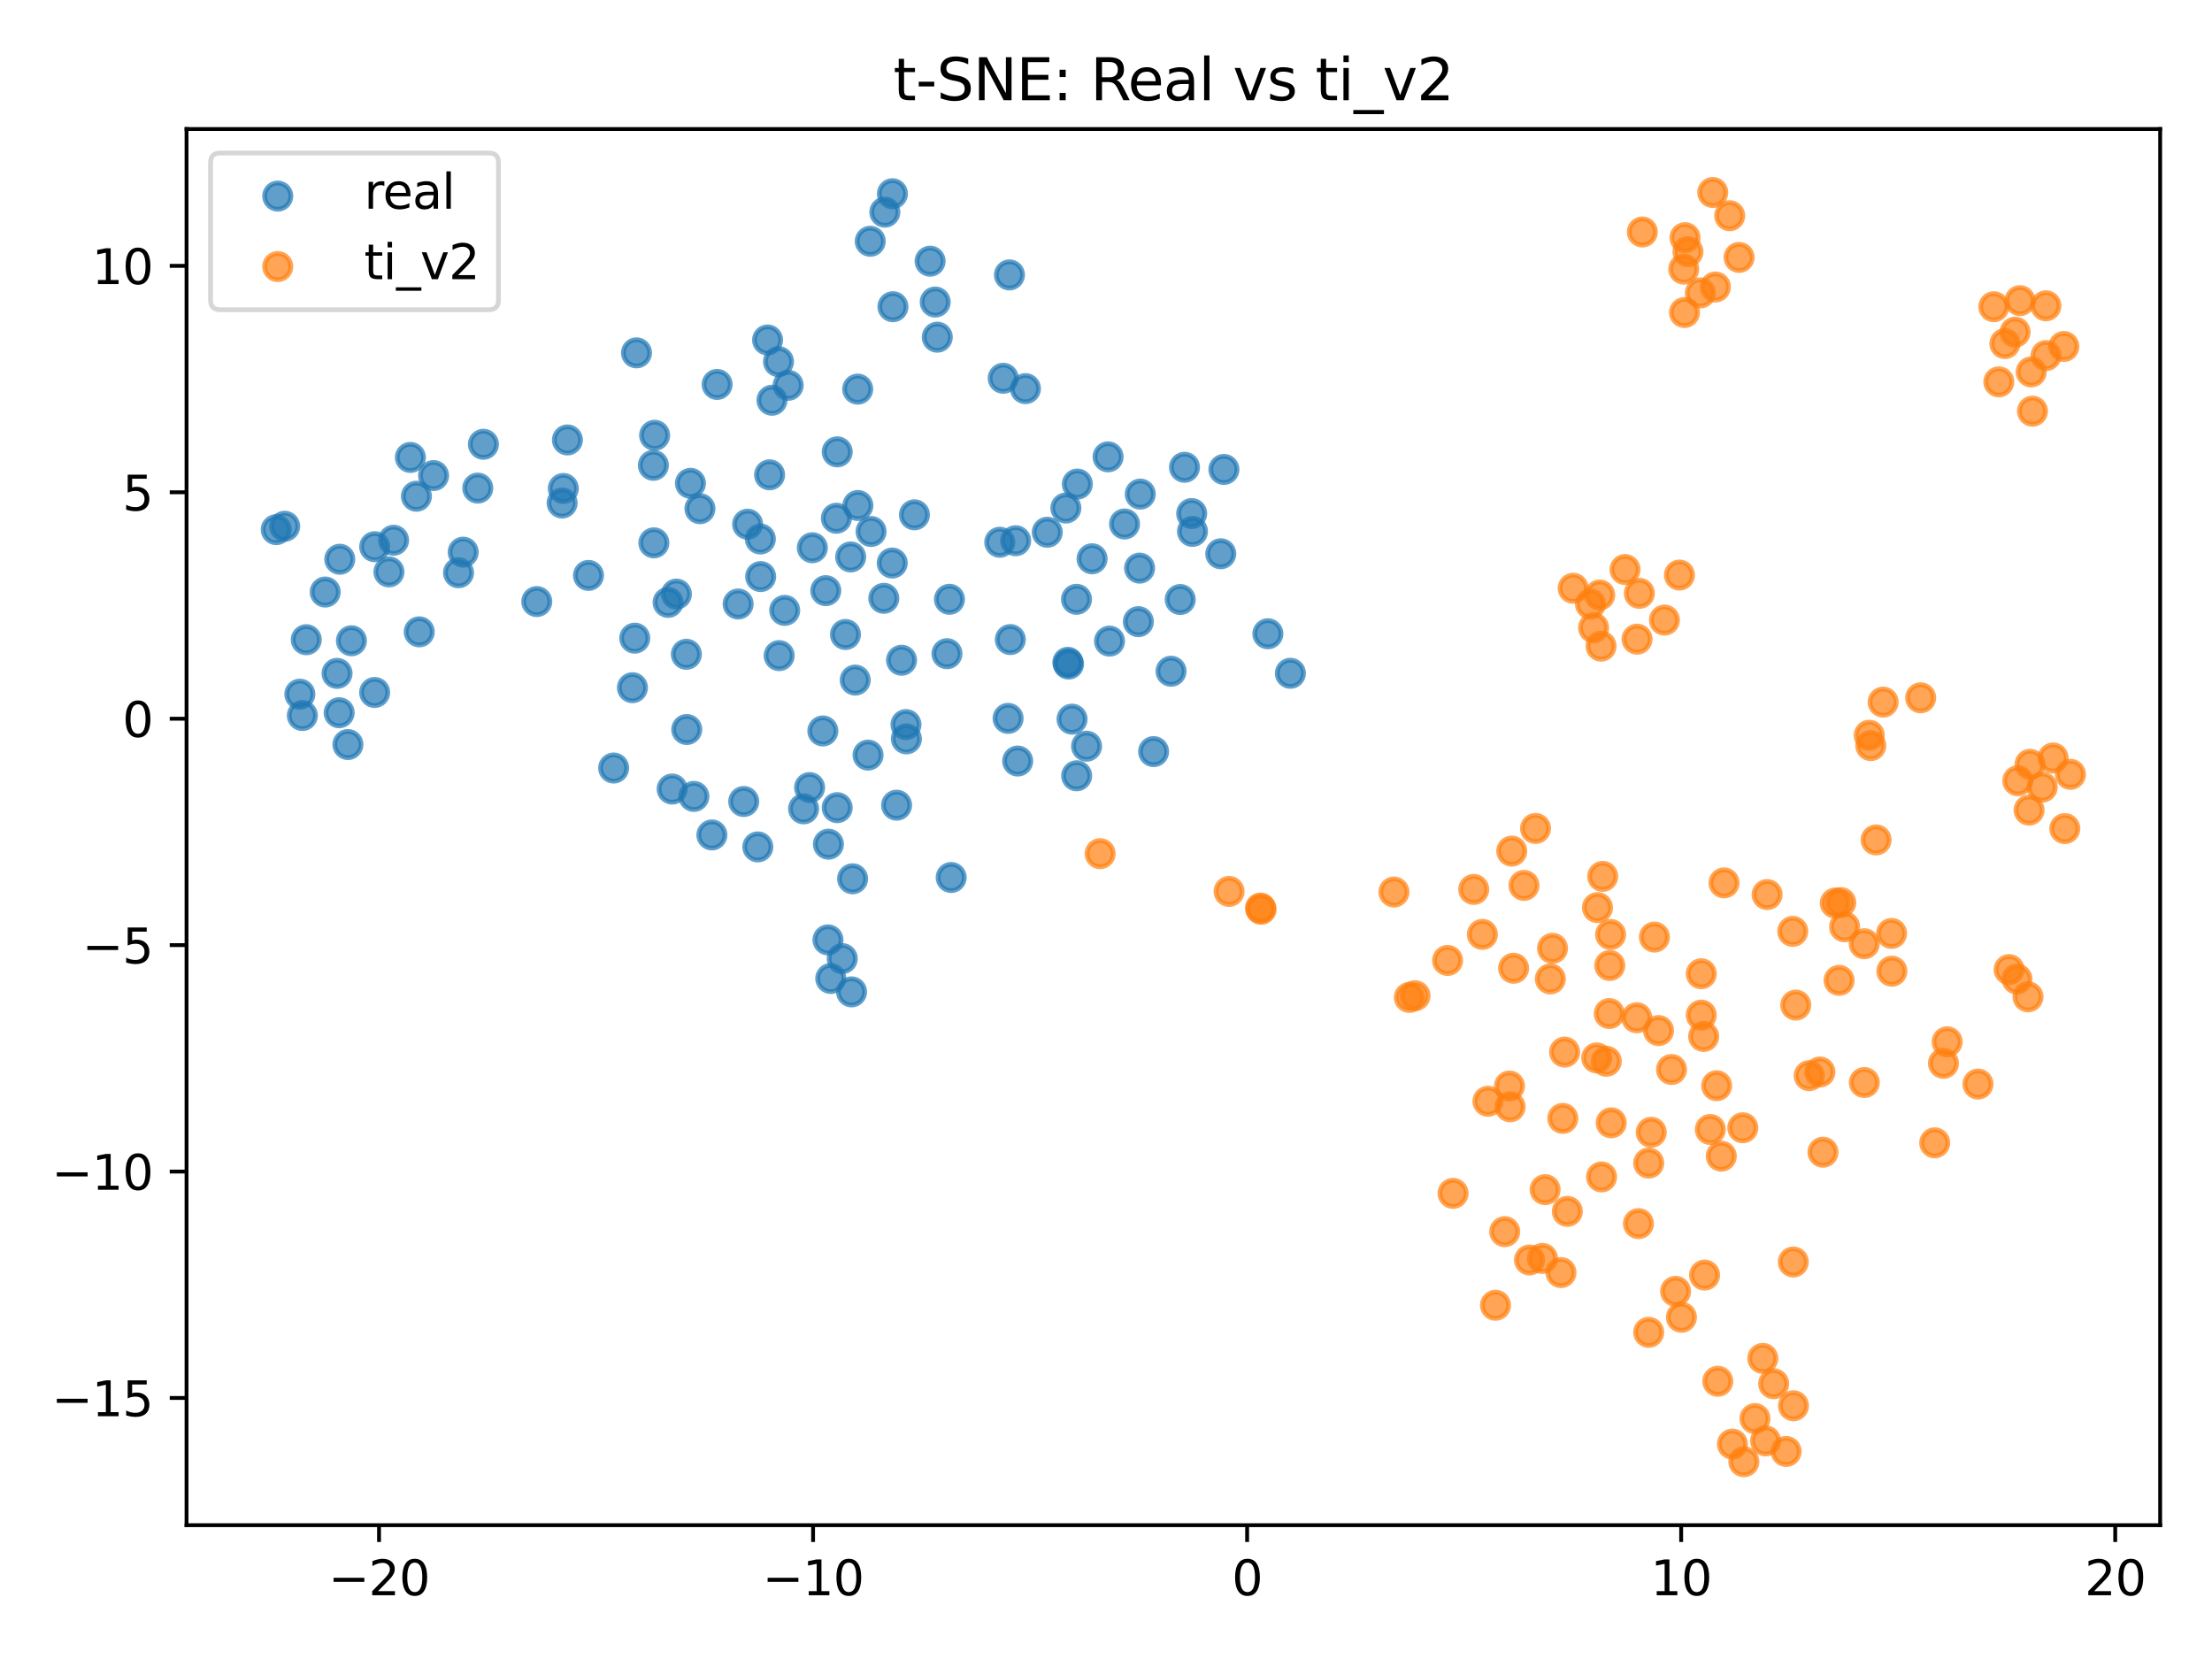<?xml version="1.0" encoding="utf-8" standalone="no"?>
<!DOCTYPE svg PUBLIC "-//W3C//DTD SVG 1.1//EN"
  "http://www.w3.org/Graphics/SVG/1.1/DTD/svg11.dtd">
<svg xmlns:xlink="http://www.w3.org/1999/xlink" width="460.8pt" height="345.6pt" viewBox="0 0 460.8 345.6" xmlns="http://www.w3.org/2000/svg" version="1.1">
 <defs>
  <style type="text/css">*{stroke-linejoin: round; stroke-linecap: butt}</style>
 </defs>
 <g id="figure_1">
  <g id="patch_1">
   <path d="M 0 345.6 
L 460.8 345.6 
L 460.8 0 
L 0 0 
z
" style="fill: #ffffff"/>
  </g>
  <g id="axes_1">
   <g id="patch_2">
    <path d="M 38.86 317.72 
L 450 317.72 
L 450 26.88 
L 38.86 26.88 
z
" style="fill: #ffffff"/>
   </g>
   <g id="PathCollection_1">
    <defs>
     <path id="m0aa082f9c7" d="M 0 2.739 
C 0.726 2.739 1.423 2.45 1.936 1.936 
C 2.45 1.423 2.739 0.726 2.739 0 
C 2.739 -0.726 2.45 -1.423 1.936 -1.936 
C 1.423 -2.45 0.726 -2.739 0 -2.739 
C -0.726 -2.739 -1.423 -2.45 -1.936 -1.936 
C -2.45 -1.423 -2.739 -0.726 -2.739 0 
C -2.739 0.726 -2.45 1.423 -1.936 1.936 
C -1.423 2.45 -0.726 2.739 0 2.739 
z
" style="stroke: #1f77b4; stroke-opacity: 0.7"/>
    </defs>
    <g clip-path="url(#p25790b6c03)">
     <use xlink:href="#m0aa082f9c7" x="172.022" y="123.045" style="fill: #1f77b4; fill-opacity: 0.7; stroke: #1f77b4; stroke-opacity: 0.7"/>
     <use xlink:href="#m0aa082f9c7" x="57.548" y="110.332" style="fill: #1f77b4; fill-opacity: 0.7; stroke: #1f77b4; stroke-opacity: 0.7"/>
     <use xlink:href="#m0aa082f9c7" x="160.321" y="98.912" style="fill: #1f77b4; fill-opacity: 0.7; stroke: #1f77b4; stroke-opacity: 0.7"/>
     <use xlink:href="#m0aa082f9c7" x="163.465" y="127.154" style="fill: #1f77b4; fill-opacity: 0.7; stroke: #1f77b4; stroke-opacity: 0.7"/>
     <use xlink:href="#m0aa082f9c7" x="190.493" y="107.244" style="fill: #1f77b4; fill-opacity: 0.7; stroke: #1f77b4; stroke-opacity: 0.7"/>
     <use xlink:href="#m0aa082f9c7" x="177.21" y="116.023" style="fill: #1f77b4; fill-opacity: 0.7; stroke: #1f77b4; stroke-opacity: 0.7"/>
     <use xlink:href="#m0aa082f9c7" x="181.458" y="110.719" style="fill: #1f77b4; fill-opacity: 0.7; stroke: #1f77b4; stroke-opacity: 0.7"/>
     <use xlink:href="#m0aa082f9c7" x="246.755" y="97.344" style="fill: #1f77b4; fill-opacity: 0.7; stroke: #1f77b4; stroke-opacity: 0.7"/>
     <use xlink:href="#m0aa082f9c7" x="136.368" y="90.683" style="fill: #1f77b4; fill-opacity: 0.7; stroke: #1f77b4; stroke-opacity: 0.7"/>
     <use xlink:href="#m0aa082f9c7" x="248.415" y="110.702" style="fill: #1f77b4; fill-opacity: 0.7; stroke: #1f77b4; stroke-opacity: 0.7"/>
     <use xlink:href="#m0aa082f9c7" x="136.108" y="96.931" style="fill: #1f77b4; fill-opacity: 0.7; stroke: #1f77b4; stroke-opacity: 0.7"/>
     <use xlink:href="#m0aa082f9c7" x="140.913" y="123.763" style="fill: #1f77b4; fill-opacity: 0.7; stroke: #1f77b4; stroke-opacity: 0.7"/>
     <use xlink:href="#m0aa082f9c7" x="142.984" y="136.298" style="fill: #1f77b4; fill-opacity: 0.7; stroke: #1f77b4; stroke-opacity: 0.7"/>
     <use xlink:href="#m0aa082f9c7" x="159.899" y="70.825" style="fill: #1f77b4; fill-opacity: 0.7; stroke: #1f77b4; stroke-opacity: 0.7"/>
     <use xlink:href="#m0aa082f9c7" x="111.82" y="125.316" style="fill: #1f77b4; fill-opacity: 0.7; stroke: #1f77b4; stroke-opacity: 0.7"/>
     <use xlink:href="#m0aa082f9c7" x="197.79" y="124.844" style="fill: #1f77b4; fill-opacity: 0.7; stroke: #1f77b4; stroke-opacity: 0.7"/>
     <use xlink:href="#m0aa082f9c7" x="155.743" y="109.201" style="fill: #1f77b4; fill-opacity: 0.7; stroke: #1f77b4; stroke-opacity: 0.7"/>
     <use xlink:href="#m0aa082f9c7" x="158.395" y="112.283" style="fill: #1f77b4; fill-opacity: 0.7; stroke: #1f77b4; stroke-opacity: 0.7"/>
     <use xlink:href="#m0aa082f9c7" x="208.989" y="78.797" style="fill: #1f77b4; fill-opacity: 0.7; stroke: #1f77b4; stroke-opacity: 0.7"/>
     <use xlink:href="#m0aa082f9c7" x="226.353" y="155.441" style="fill: #1f77b4; fill-opacity: 0.7; stroke: #1f77b4; stroke-opacity: 0.7"/>
     <use xlink:href="#m0aa082f9c7" x="227.5" y="116.404" style="fill: #1f77b4; fill-opacity: 0.7; stroke: #1f77b4; stroke-opacity: 0.7"/>
     <use xlink:href="#m0aa082f9c7" x="174.237" y="107.96" style="fill: #1f77b4; fill-opacity: 0.7; stroke: #1f77b4; stroke-opacity: 0.7"/>
     <use xlink:href="#m0aa082f9c7" x="177.61" y="183.065" style="fill: #1f77b4; fill-opacity: 0.7; stroke: #1f77b4; stroke-opacity: 0.7"/>
     <use xlink:href="#m0aa082f9c7" x="185.867" y="117.29" style="fill: #1f77b4; fill-opacity: 0.7; stroke: #1f77b4; stroke-opacity: 0.7"/>
     <use xlink:href="#m0aa082f9c7" x="162.177" y="75.335" style="fill: #1f77b4; fill-opacity: 0.7; stroke: #1f77b4; stroke-opacity: 0.7"/>
     <use xlink:href="#m0aa082f9c7" x="172.576" y="175.861" style="fill: #1f77b4; fill-opacity: 0.7; stroke: #1f77b4; stroke-opacity: 0.7"/>
     <use xlink:href="#m0aa082f9c7" x="187.808" y="137.541" style="fill: #1f77b4; fill-opacity: 0.7; stroke: #1f77b4; stroke-opacity: 0.7"/>
     <use xlink:href="#m0aa082f9c7" x="162.309" y="136.578" style="fill: #1f77b4; fill-opacity: 0.7; stroke: #1f77b4; stroke-opacity: 0.7"/>
     <use xlink:href="#m0aa082f9c7" x="178.158" y="141.674" style="fill: #1f77b4; fill-opacity: 0.7; stroke: #1f77b4; stroke-opacity: 0.7"/>
     <use xlink:href="#m0aa082f9c7" x="174.404" y="168.25" style="fill: #1f77b4; fill-opacity: 0.7; stroke: #1f77b4; stroke-opacity: 0.7"/>
     <use xlink:href="#m0aa082f9c7" x="230.835" y="95.17" style="fill: #1f77b4; fill-opacity: 0.7; stroke: #1f77b4; stroke-opacity: 0.7"/>
     <use xlink:href="#m0aa082f9c7" x="237.538" y="102.93" style="fill: #1f77b4; fill-opacity: 0.7; stroke: #1f77b4; stroke-opacity: 0.7"/>
     <use xlink:href="#m0aa082f9c7" x="264.123" y="132.025" style="fill: #1f77b4; fill-opacity: 0.7; stroke: #1f77b4; stroke-opacity: 0.7"/>
     <use xlink:href="#m0aa082f9c7" x="268.809" y="140.258" style="fill: #1f77b4; fill-opacity: 0.7; stroke: #1f77b4; stroke-opacity: 0.7"/>
     <use xlink:href="#m0aa082f9c7" x="175.456" y="199.697" style="fill: #1f77b4; fill-opacity: 0.7; stroke: #1f77b4; stroke-opacity: 0.7"/>
     <use xlink:href="#m0aa082f9c7" x="211.577" y="112.644" style="fill: #1f77b4; fill-opacity: 0.7; stroke: #1f77b4; stroke-opacity: 0.7"/>
     <use xlink:href="#m0aa082f9c7" x="208.269" y="112.965" style="fill: #1f77b4; fill-opacity: 0.7; stroke: #1f77b4; stroke-opacity: 0.7"/>
     <use xlink:href="#m0aa082f9c7" x="172.484" y="195.793" style="fill: #1f77b4; fill-opacity: 0.7; stroke: #1f77b4; stroke-opacity: 0.7"/>
     <use xlink:href="#m0aa082f9c7" x="177.393" y="206.629" style="fill: #1f77b4; fill-opacity: 0.7; stroke: #1f77b4; stroke-opacity: 0.7"/>
     <use xlink:href="#m0aa082f9c7" x="173.061" y="203.835" style="fill: #1f77b4; fill-opacity: 0.7; stroke: #1f77b4; stroke-opacity: 0.7"/>
     <use xlink:href="#m0aa082f9c7" x="153.769" y="125.827" style="fill: #1f77b4; fill-opacity: 0.7; stroke: #1f77b4; stroke-opacity: 0.7"/>
     <use xlink:href="#m0aa082f9c7" x="143.831" y="100.685" style="fill: #1f77b4; fill-opacity: 0.7; stroke: #1f77b4; stroke-opacity: 0.7"/>
     <use xlink:href="#m0aa082f9c7" x="178.674" y="81.065" style="fill: #1f77b4; fill-opacity: 0.7; stroke: #1f77b4; stroke-opacity: 0.7"/>
     <use xlink:href="#m0aa082f9c7" x="171.414" y="152.272" style="fill: #1f77b4; fill-opacity: 0.7; stroke: #1f77b4; stroke-opacity: 0.7"/>
     <use xlink:href="#m0aa082f9c7" x="210.005" y="149.652" style="fill: #1f77b4; fill-opacity: 0.7; stroke: #1f77b4; stroke-opacity: 0.7"/>
     <use xlink:href="#m0aa082f9c7" x="136.214" y="113.085" style="fill: #1f77b4; fill-opacity: 0.7; stroke: #1f77b4; stroke-opacity: 0.7"/>
     <use xlink:href="#m0aa082f9c7" x="194.824" y="62.917" style="fill: #1f77b4; fill-opacity: 0.7; stroke: #1f77b4; stroke-opacity: 0.7"/>
     <use xlink:href="#m0aa082f9c7" x="195.252" y="70.24" style="fill: #1f77b4; fill-opacity: 0.7; stroke: #1f77b4; stroke-opacity: 0.7"/>
     <use xlink:href="#m0aa082f9c7" x="164.191" y="80.263" style="fill: #1f77b4; fill-opacity: 0.7; stroke: #1f77b4; stroke-opacity: 0.7"/>
     <use xlink:href="#m0aa082f9c7" x="186.779" y="167.735" style="fill: #1f77b4; fill-opacity: 0.7; stroke: #1f77b4; stroke-opacity: 0.7"/>
     <use xlink:href="#m0aa082f9c7" x="154.934" y="166.967" style="fill: #1f77b4; fill-opacity: 0.7; stroke: #1f77b4; stroke-opacity: 0.7"/>
     <use xlink:href="#m0aa082f9c7" x="169.225" y="114.105" style="fill: #1f77b4; fill-opacity: 0.7; stroke: #1f77b4; stroke-opacity: 0.7"/>
     <use xlink:href="#m0aa082f9c7" x="186.012" y="63.893" style="fill: #1f77b4; fill-opacity: 0.7; stroke: #1f77b4; stroke-opacity: 0.7"/>
     <use xlink:href="#m0aa082f9c7" x="148.299" y="173.936" style="fill: #1f77b4; fill-opacity: 0.7; stroke: #1f77b4; stroke-opacity: 0.7"/>
     <use xlink:href="#m0aa082f9c7" x="157.867" y="176.426" style="fill: #1f77b4; fill-opacity: 0.7; stroke: #1f77b4; stroke-opacity: 0.7"/>
     <use xlink:href="#m0aa082f9c7" x="144.547" y="165.908" style="fill: #1f77b4; fill-opacity: 0.7; stroke: #1f77b4; stroke-opacity: 0.7"/>
     <use xlink:href="#m0aa082f9c7" x="168.653" y="164.065" style="fill: #1f77b4; fill-opacity: 0.7; stroke: #1f77b4; stroke-opacity: 0.7"/>
     <use xlink:href="#m0aa082f9c7" x="140.022" y="164.375" style="fill: #1f77b4; fill-opacity: 0.7; stroke: #1f77b4; stroke-opacity: 0.7"/>
     <use xlink:href="#m0aa082f9c7" x="224.288" y="161.608" style="fill: #1f77b4; fill-opacity: 0.7; stroke: #1f77b4; stroke-opacity: 0.7"/>
     <use xlink:href="#m0aa082f9c7" x="96.492" y="115.023" style="fill: #1f77b4; fill-opacity: 0.7; stroke: #1f77b4; stroke-opacity: 0.7"/>
     <use xlink:href="#m0aa082f9c7" x="210.287" y="57.269" style="fill: #1f77b4; fill-opacity: 0.7; stroke: #1f77b4; stroke-opacity: 0.7"/>
     <use xlink:href="#m0aa082f9c7" x="248.248" y="106.981" style="fill: #1f77b4; fill-opacity: 0.7; stroke: #1f77b4; stroke-opacity: 0.7"/>
     <use xlink:href="#m0aa082f9c7" x="223.328" y="149.816" style="fill: #1f77b4; fill-opacity: 0.7; stroke: #1f77b4; stroke-opacity: 0.7"/>
     <use xlink:href="#m0aa082f9c7" x="254.961" y="97.794" style="fill: #1f77b4; fill-opacity: 0.7; stroke: #1f77b4; stroke-opacity: 0.7"/>
     <use xlink:href="#m0aa082f9c7" x="222.041" y="105.831" style="fill: #1f77b4; fill-opacity: 0.7; stroke: #1f77b4; stroke-opacity: 0.7"/>
     <use xlink:href="#m0aa082f9c7" x="174.408" y="94.129" style="fill: #1f77b4; fill-opacity: 0.7; stroke: #1f77b4; stroke-opacity: 0.7"/>
     <use xlink:href="#m0aa082f9c7" x="184.111" y="124.638" style="fill: #1f77b4; fill-opacity: 0.7; stroke: #1f77b4; stroke-opacity: 0.7"/>
     <use xlink:href="#m0aa082f9c7" x="224.433" y="100.842" style="fill: #1f77b4; fill-opacity: 0.7; stroke: #1f77b4; stroke-opacity: 0.7"/>
     <use xlink:href="#m0aa082f9c7" x="158.458" y="120.112" style="fill: #1f77b4; fill-opacity: 0.7; stroke: #1f77b4; stroke-opacity: 0.7"/>
     <use xlink:href="#m0aa082f9c7" x="198.147" y="182.797" style="fill: #1f77b4; fill-opacity: 0.7; stroke: #1f77b4; stroke-opacity: 0.7"/>
     <use xlink:href="#m0aa082f9c7" x="213.617" y="80.961" style="fill: #1f77b4; fill-opacity: 0.7; stroke: #1f77b4; stroke-opacity: 0.7"/>
     <use xlink:href="#m0aa082f9c7" x="149.392" y="80.083" style="fill: #1f77b4; fill-opacity: 0.7; stroke: #1f77b4; stroke-opacity: 0.7"/>
     <use xlink:href="#m0aa082f9c7" x="240.315" y="156.571" style="fill: #1f77b4; fill-opacity: 0.7; stroke: #1f77b4; stroke-opacity: 0.7"/>
     <use xlink:href="#m0aa082f9c7" x="212.003" y="158.538" style="fill: #1f77b4; fill-opacity: 0.7; stroke: #1f77b4; stroke-opacity: 0.7"/>
     <use xlink:href="#m0aa082f9c7" x="118.202" y="91.648" style="fill: #1f77b4; fill-opacity: 0.7; stroke: #1f77b4; stroke-opacity: 0.7"/>
     <use xlink:href="#m0aa082f9c7" x="185.906" y="40.358" style="fill: #1f77b4; fill-opacity: 0.7; stroke: #1f77b4; stroke-opacity: 0.7"/>
     <use xlink:href="#m0aa082f9c7" x="181.289" y="50.262" style="fill: #1f77b4; fill-opacity: 0.7; stroke: #1f77b4; stroke-opacity: 0.7"/>
     <use xlink:href="#m0aa082f9c7" x="160.815" y="83.378" style="fill: #1f77b4; fill-opacity: 0.7; stroke: #1f77b4; stroke-opacity: 0.7"/>
     <use xlink:href="#m0aa082f9c7" x="184.33" y="44.193" style="fill: #1f77b4; fill-opacity: 0.7; stroke: #1f77b4; stroke-opacity: 0.7"/>
     <use xlink:href="#m0aa082f9c7" x="193.757" y="54.408" style="fill: #1f77b4; fill-opacity: 0.7; stroke: #1f77b4; stroke-opacity: 0.7"/>
     <use xlink:href="#m0aa082f9c7" x="224.259" y="124.847" style="fill: #1f77b4; fill-opacity: 0.7; stroke: #1f77b4; stroke-opacity: 0.7"/>
     <use xlink:href="#m0aa082f9c7" x="210.464" y="133.233" style="fill: #1f77b4; fill-opacity: 0.7; stroke: #1f77b4; stroke-opacity: 0.7"/>
     <use xlink:href="#m0aa082f9c7" x="145.808" y="105.97" style="fill: #1f77b4; fill-opacity: 0.7; stroke: #1f77b4; stroke-opacity: 0.7"/>
     <use xlink:href="#m0aa082f9c7" x="188.816" y="153.918" style="fill: #1f77b4; fill-opacity: 0.7; stroke: #1f77b4; stroke-opacity: 0.7"/>
     <use xlink:href="#m0aa082f9c7" x="188.733" y="150.945" style="fill: #1f77b4; fill-opacity: 0.7; stroke: #1f77b4; stroke-opacity: 0.7"/>
     <use xlink:href="#m0aa082f9c7" x="237.141" y="129.503" style="fill: #1f77b4; fill-opacity: 0.7; stroke: #1f77b4; stroke-opacity: 0.7"/>
     <use xlink:href="#m0aa082f9c7" x="231.133" y="133.558" style="fill: #1f77b4; fill-opacity: 0.7; stroke: #1f77b4; stroke-opacity: 0.7"/>
     <use xlink:href="#m0aa082f9c7" x="222.595" y="138.336" style="fill: #1f77b4; fill-opacity: 0.7; stroke: #1f77b4; stroke-opacity: 0.7"/>
     <use xlink:href="#m0aa082f9c7" x="222.453" y="137.972" style="fill: #1f77b4; fill-opacity: 0.7; stroke: #1f77b4; stroke-opacity: 0.7"/>
     <use xlink:href="#m0aa082f9c7" x="218.164" y="110.876" style="fill: #1f77b4; fill-opacity: 0.7; stroke: #1f77b4; stroke-opacity: 0.7"/>
     <use xlink:href="#m0aa082f9c7" x="237.399" y="118.352" style="fill: #1f77b4; fill-opacity: 0.7; stroke: #1f77b4; stroke-opacity: 0.7"/>
     <use xlink:href="#m0aa082f9c7" x="234.263" y="109.153" style="fill: #1f77b4; fill-opacity: 0.7; stroke: #1f77b4; stroke-opacity: 0.7"/>
     <use xlink:href="#m0aa082f9c7" x="139.178" y="125.487" style="fill: #1f77b4; fill-opacity: 0.7; stroke: #1f77b4; stroke-opacity: 0.7"/>
     <use xlink:href="#m0aa082f9c7" x="167.402" y="168.494" style="fill: #1f77b4; fill-opacity: 0.7; stroke: #1f77b4; stroke-opacity: 0.7"/>
     <use xlink:href="#m0aa082f9c7" x="178.715" y="105.306" style="fill: #1f77b4; fill-opacity: 0.7; stroke: #1f77b4; stroke-opacity: 0.7"/>
     <use xlink:href="#m0aa082f9c7" x="254.306" y="115.359" style="fill: #1f77b4; fill-opacity: 0.7; stroke: #1f77b4; stroke-opacity: 0.7"/>
     <use xlink:href="#m0aa082f9c7" x="122.59" y="119.871" style="fill: #1f77b4; fill-opacity: 0.7; stroke: #1f77b4; stroke-opacity: 0.7"/>
     <use xlink:href="#m0aa082f9c7" x="243.948" y="139.832" style="fill: #1f77b4; fill-opacity: 0.7; stroke: #1f77b4; stroke-opacity: 0.7"/>
     <use xlink:href="#m0aa082f9c7" x="197.271" y="136.176" style="fill: #1f77b4; fill-opacity: 0.7; stroke: #1f77b4; stroke-opacity: 0.7"/>
     <use xlink:href="#m0aa082f9c7" x="245.865" y="124.889" style="fill: #1f77b4; fill-opacity: 0.7; stroke: #1f77b4; stroke-opacity: 0.7"/>
     <use xlink:href="#m0aa082f9c7" x="143.06" y="151.969" style="fill: #1f77b4; fill-opacity: 0.7; stroke: #1f77b4; stroke-opacity: 0.7"/>
     <use xlink:href="#m0aa082f9c7" x="132.231" y="132.94" style="fill: #1f77b4; fill-opacity: 0.7; stroke: #1f77b4; stroke-opacity: 0.7"/>
     <use xlink:href="#m0aa082f9c7" x="180.832" y="157.299" style="fill: #1f77b4; fill-opacity: 0.7; stroke: #1f77b4; stroke-opacity: 0.7"/>
     <use xlink:href="#m0aa082f9c7" x="90.321" y="99.069" style="fill: #1f77b4; fill-opacity: 0.7; stroke: #1f77b4; stroke-opacity: 0.7"/>
     <use xlink:href="#m0aa082f9c7" x="132.595" y="73.505" style="fill: #1f77b4; fill-opacity: 0.7; stroke: #1f77b4; stroke-opacity: 0.7"/>
     <use xlink:href="#m0aa082f9c7" x="117.349" y="101.759" style="fill: #1f77b4; fill-opacity: 0.7; stroke: #1f77b4; stroke-opacity: 0.7"/>
     <use xlink:href="#m0aa082f9c7" x="99.529" y="101.683" style="fill: #1f77b4; fill-opacity: 0.7; stroke: #1f77b4; stroke-opacity: 0.7"/>
     <use xlink:href="#m0aa082f9c7" x="100.703" y="92.551" style="fill: #1f77b4; fill-opacity: 0.7; stroke: #1f77b4; stroke-opacity: 0.7"/>
     <use xlink:href="#m0aa082f9c7" x="117.098" y="104.788" style="fill: #1f77b4; fill-opacity: 0.7; stroke: #1f77b4; stroke-opacity: 0.7"/>
     <use xlink:href="#m0aa082f9c7" x="85.489" y="95.291" style="fill: #1f77b4; fill-opacity: 0.7; stroke: #1f77b4; stroke-opacity: 0.7"/>
     <use xlink:href="#m0aa082f9c7" x="73.21" y="133.483" style="fill: #1f77b4; fill-opacity: 0.7; stroke: #1f77b4; stroke-opacity: 0.7"/>
     <use xlink:href="#m0aa082f9c7" x="59.307" y="109.628" style="fill: #1f77b4; fill-opacity: 0.7; stroke: #1f77b4; stroke-opacity: 0.7"/>
     <use xlink:href="#m0aa082f9c7" x="87.333" y="131.624" style="fill: #1f77b4; fill-opacity: 0.7; stroke: #1f77b4; stroke-opacity: 0.7"/>
     <use xlink:href="#m0aa082f9c7" x="78.055" y="113.888" style="fill: #1f77b4; fill-opacity: 0.7; stroke: #1f77b4; stroke-opacity: 0.7"/>
     <use xlink:href="#m0aa082f9c7" x="86.748" y="103.376" style="fill: #1f77b4; fill-opacity: 0.7; stroke: #1f77b4; stroke-opacity: 0.7"/>
     <use xlink:href="#m0aa082f9c7" x="81.993" y="112.547" style="fill: #1f77b4; fill-opacity: 0.7; stroke: #1f77b4; stroke-opacity: 0.7"/>
     <use xlink:href="#m0aa082f9c7" x="81.023" y="119.134" style="fill: #1f77b4; fill-opacity: 0.7; stroke: #1f77b4; stroke-opacity: 0.7"/>
     <use xlink:href="#m0aa082f9c7" x="63.801" y="133.264" style="fill: #1f77b4; fill-opacity: 0.7; stroke: #1f77b4; stroke-opacity: 0.7"/>
     <use xlink:href="#m0aa082f9c7" x="70.779" y="116.504" style="fill: #1f77b4; fill-opacity: 0.7; stroke: #1f77b4; stroke-opacity: 0.7"/>
     <use xlink:href="#m0aa082f9c7" x="67.752" y="123.33" style="fill: #1f77b4; fill-opacity: 0.7; stroke: #1f77b4; stroke-opacity: 0.7"/>
     <use xlink:href="#m0aa082f9c7" x="127.837" y="159.993" style="fill: #1f77b4; fill-opacity: 0.7; stroke: #1f77b4; stroke-opacity: 0.7"/>
     <use xlink:href="#m0aa082f9c7" x="62.463" y="144.611" style="fill: #1f77b4; fill-opacity: 0.7; stroke: #1f77b4; stroke-opacity: 0.7"/>
     <use xlink:href="#m0aa082f9c7" x="176.129" y="132.173" style="fill: #1f77b4; fill-opacity: 0.7; stroke: #1f77b4; stroke-opacity: 0.7"/>
     <use xlink:href="#m0aa082f9c7" x="95.517" y="119.316" style="fill: #1f77b4; fill-opacity: 0.7; stroke: #1f77b4; stroke-opacity: 0.7"/>
     <use xlink:href="#m0aa082f9c7" x="78.047" y="144.254" style="fill: #1f77b4; fill-opacity: 0.7; stroke: #1f77b4; stroke-opacity: 0.7"/>
     <use xlink:href="#m0aa082f9c7" x="70.216" y="140.278" style="fill: #1f77b4; fill-opacity: 0.7; stroke: #1f77b4; stroke-opacity: 0.7"/>
     <use xlink:href="#m0aa082f9c7" x="70.651" y="148.475" style="fill: #1f77b4; fill-opacity: 0.7; stroke: #1f77b4; stroke-opacity: 0.7"/>
     <use xlink:href="#m0aa082f9c7" x="72.477" y="155.1" style="fill: #1f77b4; fill-opacity: 0.7; stroke: #1f77b4; stroke-opacity: 0.7"/>
     <use xlink:href="#m0aa082f9c7" x="62.985" y="149.059" style="fill: #1f77b4; fill-opacity: 0.7; stroke: #1f77b4; stroke-opacity: 0.7"/>
     <use xlink:href="#m0aa082f9c7" x="131.747" y="143.26" style="fill: #1f77b4; fill-opacity: 0.7; stroke: #1f77b4; stroke-opacity: 0.7"/>
    </g>
   </g>
   <g id="PathCollection_2">
    <defs>
     <path id="m7aec48b491" d="M 0 2.739 
C 0.726 2.739 1.423 2.45 1.936 1.936 
C 2.45 1.423 2.739 0.726 2.739 0 
C 2.739 -0.726 2.45 -1.423 1.936 -1.936 
C 1.423 -2.45 0.726 -2.739 0 -2.739 
C -0.726 -2.739 -1.423 -2.45 -1.936 -1.936 
C -2.45 -1.423 -2.739 -0.726 -2.739 0 
C -2.739 0.726 -2.45 1.423 -1.936 1.936 
C -1.423 2.45 -0.726 2.739 0 2.739 
z
" style="stroke: #ff7f0e; stroke-opacity: 0.7"/>
    </defs>
    <g clip-path="url(#p25790b6c03)">
     <use xlink:href="#m7aec48b491" x="350.272" y="274.416" style="fill: #ff7f0e; fill-opacity: 0.7; stroke: #ff7f0e; stroke-opacity: 0.7"/>
     <use xlink:href="#m7aec48b491" x="341.32" y="254.903" style="fill: #ff7f0e; fill-opacity: 0.7; stroke: #ff7f0e; stroke-opacity: 0.7"/>
     <use xlink:href="#m7aec48b491" x="349.058" y="269.011" style="fill: #ff7f0e; fill-opacity: 0.7; stroke: #ff7f0e; stroke-opacity: 0.7"/>
     <use xlink:href="#m7aec48b491" x="404.856" y="221.515" style="fill: #ff7f0e; fill-opacity: 0.7; stroke: #ff7f0e; stroke-opacity: 0.7"/>
     <use xlink:href="#m7aec48b491" x="394.112" y="202.318" style="fill: #ff7f0e; fill-opacity: 0.7; stroke: #ff7f0e; stroke-opacity: 0.7"/>
     <use xlink:href="#m7aec48b491" x="405.627" y="217.032" style="fill: #ff7f0e; fill-opacity: 0.7; stroke: #ff7f0e; stroke-opacity: 0.7"/>
     <use xlink:href="#m7aec48b491" x="229.18" y="177.834" style="fill: #ff7f0e; fill-opacity: 0.7; stroke: #ff7f0e; stroke-opacity: 0.7"/>
     <use xlink:href="#m7aec48b491" x="403.037" y="238.073" style="fill: #ff7f0e; fill-opacity: 0.7; stroke: #ff7f0e; stroke-opacity: 0.7"/>
     <use xlink:href="#m7aec48b491" x="311.539" y="271.907" style="fill: #ff7f0e; fill-opacity: 0.7; stroke: #ff7f0e; stroke-opacity: 0.7"/>
     <use xlink:href="#m7aec48b491" x="412.051" y="225.833" style="fill: #ff7f0e; fill-opacity: 0.7; stroke: #ff7f0e; stroke-opacity: 0.7"/>
     <use xlink:href="#m7aec48b491" x="422.474" y="207.654" style="fill: #ff7f0e; fill-opacity: 0.7; stroke: #ff7f0e; stroke-opacity: 0.7"/>
     <use xlink:href="#m7aec48b491" x="420.173" y="203.955" style="fill: #ff7f0e; fill-opacity: 0.7; stroke: #ff7f0e; stroke-opacity: 0.7"/>
     <use xlink:href="#m7aec48b491" x="418.537" y="201.989" style="fill: #ff7f0e; fill-opacity: 0.7; stroke: #ff7f0e; stroke-opacity: 0.7"/>
     <use xlink:href="#m7aec48b491" x="354.902" y="215.916" style="fill: #ff7f0e; fill-opacity: 0.7; stroke: #ff7f0e; stroke-opacity: 0.7"/>
     <use xlink:href="#m7aec48b491" x="335.24" y="211.143" style="fill: #ff7f0e; fill-opacity: 0.7; stroke: #ff7f0e; stroke-opacity: 0.7"/>
     <use xlink:href="#m7aec48b491" x="354.405" y="202.853" style="fill: #ff7f0e; fill-opacity: 0.7; stroke: #ff7f0e; stroke-opacity: 0.7"/>
     <use xlink:href="#m7aec48b491" x="345.502" y="214.69" style="fill: #ff7f0e; fill-opacity: 0.7; stroke: #ff7f0e; stroke-opacity: 0.7"/>
     <use xlink:href="#m7aec48b491" x="354.403" y="211.465" style="fill: #ff7f0e; fill-opacity: 0.7; stroke: #ff7f0e; stroke-opacity: 0.7"/>
     <use xlink:href="#m7aec48b491" x="340.971" y="212.017" style="fill: #ff7f0e; fill-opacity: 0.7; stroke: #ff7f0e; stroke-opacity: 0.7"/>
     <use xlink:href="#m7aec48b491" x="348.207" y="222.797" style="fill: #ff7f0e; fill-opacity: 0.7; stroke: #ff7f0e; stroke-opacity: 0.7"/>
     <use xlink:href="#m7aec48b491" x="309.974" y="229.414" style="fill: #ff7f0e; fill-opacity: 0.7; stroke: #ff7f0e; stroke-opacity: 0.7"/>
     <use xlink:href="#m7aec48b491" x="335.518" y="194.676" style="fill: #ff7f0e; fill-opacity: 0.7; stroke: #ff7f0e; stroke-opacity: 0.7"/>
     <use xlink:href="#m7aec48b491" x="325.561" y="232.978" style="fill: #ff7f0e; fill-opacity: 0.7; stroke: #ff7f0e; stroke-opacity: 0.7"/>
     <use xlink:href="#m7aec48b491" x="325.938" y="219.168" style="fill: #ff7f0e; fill-opacity: 0.7; stroke: #ff7f0e; stroke-opacity: 0.7"/>
     <use xlink:href="#m7aec48b491" x="333.873" y="182.567" style="fill: #ff7f0e; fill-opacity: 0.7; stroke: #ff7f0e; stroke-opacity: 0.7"/>
     <use xlink:href="#m7aec48b491" x="344.649" y="195.21" style="fill: #ff7f0e; fill-opacity: 0.7; stroke: #ff7f0e; stroke-opacity: 0.7"/>
     <use xlink:href="#m7aec48b491" x="334.629" y="221.082" style="fill: #ff7f0e; fill-opacity: 0.7; stroke: #ff7f0e; stroke-opacity: 0.7"/>
     <use xlink:href="#m7aec48b491" x="335.342" y="201.133" style="fill: #ff7f0e; fill-opacity: 0.7; stroke: #ff7f0e; stroke-opacity: 0.7"/>
     <use xlink:href="#m7aec48b491" x="332.781" y="189.071" style="fill: #ff7f0e; fill-opacity: 0.7; stroke: #ff7f0e; stroke-opacity: 0.7"/>
     <use xlink:href="#m7aec48b491" x="332.63" y="220.385" style="fill: #ff7f0e; fill-opacity: 0.7; stroke: #ff7f0e; stroke-opacity: 0.7"/>
     <use xlink:href="#m7aec48b491" x="335.641" y="233.905" style="fill: #ff7f0e; fill-opacity: 0.7; stroke: #ff7f0e; stroke-opacity: 0.7"/>
     <use xlink:href="#m7aec48b491" x="376.888" y="224.081" style="fill: #ff7f0e; fill-opacity: 0.7; stroke: #ff7f0e; stroke-opacity: 0.7"/>
     <use xlink:href="#m7aec48b491" x="302.696" y="248.598" style="fill: #ff7f0e; fill-opacity: 0.7; stroke: #ff7f0e; stroke-opacity: 0.7"/>
     <use xlink:href="#m7aec48b491" x="388.374" y="225.513" style="fill: #ff7f0e; fill-opacity: 0.7; stroke: #ff7f0e; stroke-opacity: 0.7"/>
     <use xlink:href="#m7aec48b491" x="294.787" y="207.426" style="fill: #ff7f0e; fill-opacity: 0.7; stroke: #ff7f0e; stroke-opacity: 0.7"/>
     <use xlink:href="#m7aec48b491" x="301.56" y="200.079" style="fill: #ff7f0e; fill-opacity: 0.7; stroke: #ff7f0e; stroke-opacity: 0.7"/>
     <use xlink:href="#m7aec48b491" x="323.415" y="197.552" style="fill: #ff7f0e; fill-opacity: 0.7; stroke: #ff7f0e; stroke-opacity: 0.7"/>
     <use xlink:href="#m7aec48b491" x="293.59" y="207.78" style="fill: #ff7f0e; fill-opacity: 0.7; stroke: #ff7f0e; stroke-opacity: 0.7"/>
     <use xlink:href="#m7aec48b491" x="290.388" y="185.824" style="fill: #ff7f0e; fill-opacity: 0.7; stroke: #ff7f0e; stroke-opacity: 0.7"/>
     <use xlink:href="#m7aec48b491" x="379.121" y="223.316" style="fill: #ff7f0e; fill-opacity: 0.7; stroke: #ff7f0e; stroke-opacity: 0.7"/>
     <use xlink:href="#m7aec48b491" x="357.613" y="226.175" style="fill: #ff7f0e; fill-opacity: 0.7; stroke: #ff7f0e; stroke-opacity: 0.7"/>
     <use xlink:href="#m7aec48b491" x="430.14" y="172.612" style="fill: #ff7f0e; fill-opacity: 0.7; stroke: #ff7f0e; stroke-opacity: 0.7"/>
     <use xlink:href="#m7aec48b491" x="355.101" y="265.622" style="fill: #ff7f0e; fill-opacity: 0.7; stroke: #ff7f0e; stroke-opacity: 0.7"/>
     <use xlink:href="#m7aec48b491" x="319.877" y="172.582" style="fill: #ff7f0e; fill-opacity: 0.7; stroke: #ff7f0e; stroke-opacity: 0.7"/>
     <use xlink:href="#m7aec48b491" x="431.312" y="161.312" style="fill: #ff7f0e; fill-opacity: 0.7; stroke: #ff7f0e; stroke-opacity: 0.7"/>
     <use xlink:href="#m7aec48b491" x="422.896" y="159.219" style="fill: #ff7f0e; fill-opacity: 0.7; stroke: #ff7f0e; stroke-opacity: 0.7"/>
     <use xlink:href="#m7aec48b491" x="420.346" y="162.642" style="fill: #ff7f0e; fill-opacity: 0.7; stroke: #ff7f0e; stroke-opacity: 0.7"/>
     <use xlink:href="#m7aec48b491" x="425.424" y="163.976" style="fill: #ff7f0e; fill-opacity: 0.7; stroke: #ff7f0e; stroke-opacity: 0.7"/>
     <use xlink:href="#m7aec48b491" x="422.692" y="168.759" style="fill: #ff7f0e; fill-opacity: 0.7; stroke: #ff7f0e; stroke-opacity: 0.7"/>
     <use xlink:href="#m7aec48b491" x="427.701" y="157.901" style="fill: #ff7f0e; fill-opacity: 0.7; stroke: #ff7f0e; stroke-opacity: 0.7"/>
     <use xlink:href="#m7aec48b491" x="356.292" y="235.29" style="fill: #ff7f0e; fill-opacity: 0.7; stroke: #ff7f0e; stroke-opacity: 0.7"/>
     <use xlink:href="#m7aec48b491" x="363.056" y="234.934" style="fill: #ff7f0e; fill-opacity: 0.7; stroke: #ff7f0e; stroke-opacity: 0.7"/>
     <use xlink:href="#m7aec48b491" x="358.577" y="240.854" style="fill: #ff7f0e; fill-opacity: 0.7; stroke: #ff7f0e; stroke-opacity: 0.7"/>
     <use xlink:href="#m7aec48b491" x="314.449" y="226.239" style="fill: #ff7f0e; fill-opacity: 0.7; stroke: #ff7f0e; stroke-opacity: 0.7"/>
     <use xlink:href="#m7aec48b491" x="315.308" y="201.702" style="fill: #ff7f0e; fill-opacity: 0.7; stroke: #ff7f0e; stroke-opacity: 0.7"/>
     <use xlink:href="#m7aec48b491" x="317.474" y="184.45" style="fill: #ff7f0e; fill-opacity: 0.7; stroke: #ff7f0e; stroke-opacity: 0.7"/>
     <use xlink:href="#m7aec48b491" x="314.922" y="177.301" style="fill: #ff7f0e; fill-opacity: 0.7; stroke: #ff7f0e; stroke-opacity: 0.7"/>
     <use xlink:href="#m7aec48b491" x="307.003" y="185.282" style="fill: #ff7f0e; fill-opacity: 0.7; stroke: #ff7f0e; stroke-opacity: 0.7"/>
     <use xlink:href="#m7aec48b491" x="322.961" y="203.923" style="fill: #ff7f0e; fill-opacity: 0.7; stroke: #ff7f0e; stroke-opacity: 0.7"/>
     <use xlink:href="#m7aec48b491" x="308.807" y="194.649" style="fill: #ff7f0e; fill-opacity: 0.7; stroke: #ff7f0e; stroke-opacity: 0.7"/>
     <use xlink:href="#m7aec48b491" x="383.116" y="204.227" style="fill: #ff7f0e; fill-opacity: 0.7; stroke: #ff7f0e; stroke-opacity: 0.7"/>
     <use xlink:href="#m7aec48b491" x="383.466" y="188.028" style="fill: #ff7f0e; fill-opacity: 0.7; stroke: #ff7f0e; stroke-opacity: 0.7"/>
     <use xlink:href="#m7aec48b491" x="359.149" y="183.925" style="fill: #ff7f0e; fill-opacity: 0.7; stroke: #ff7f0e; stroke-opacity: 0.7"/>
     <use xlink:href="#m7aec48b491" x="368.124" y="186.353" style="fill: #ff7f0e; fill-opacity: 0.7; stroke: #ff7f0e; stroke-opacity: 0.7"/>
     <use xlink:href="#m7aec48b491" x="394.05" y="194.451" style="fill: #ff7f0e; fill-opacity: 0.7; stroke: #ff7f0e; stroke-opacity: 0.7"/>
     <use xlink:href="#m7aec48b491" x="384.268" y="193.072" style="fill: #ff7f0e; fill-opacity: 0.7; stroke: #ff7f0e; stroke-opacity: 0.7"/>
     <use xlink:href="#m7aec48b491" x="388.357" y="196.603" style="fill: #ff7f0e; fill-opacity: 0.7; stroke: #ff7f0e; stroke-opacity: 0.7"/>
     <use xlink:href="#m7aec48b491" x="374.092" y="209.38" style="fill: #ff7f0e; fill-opacity: 0.7; stroke: #ff7f0e; stroke-opacity: 0.7"/>
     <use xlink:href="#m7aec48b491" x="373.463" y="194.021" style="fill: #ff7f0e; fill-opacity: 0.7; stroke: #ff7f0e; stroke-opacity: 0.7"/>
     <use xlink:href="#m7aec48b491" x="382.316" y="188.127" style="fill: #ff7f0e; fill-opacity: 0.7; stroke: #ff7f0e; stroke-opacity: 0.7"/>
     <use xlink:href="#m7aec48b491" x="262.707" y="189.427" style="fill: #ff7f0e; fill-opacity: 0.7; stroke: #ff7f0e; stroke-opacity: 0.7"/>
     <use xlink:href="#m7aec48b491" x="343.456" y="242.286" style="fill: #ff7f0e; fill-opacity: 0.7; stroke: #ff7f0e; stroke-opacity: 0.7"/>
     <use xlink:href="#m7aec48b491" x="389.718" y="155.322" style="fill: #ff7f0e; fill-opacity: 0.7; stroke: #ff7f0e; stroke-opacity: 0.7"/>
     <use xlink:href="#m7aec48b491" x="262.583" y="189.162" style="fill: #ff7f0e; fill-opacity: 0.7; stroke: #ff7f0e; stroke-opacity: 0.7"/>
     <use xlink:href="#m7aec48b491" x="392.292" y="146.263" style="fill: #ff7f0e; fill-opacity: 0.7; stroke: #ff7f0e; stroke-opacity: 0.7"/>
     <use xlink:href="#m7aec48b491" x="400.107" y="145.37" style="fill: #ff7f0e; fill-opacity: 0.7; stroke: #ff7f0e; stroke-opacity: 0.7"/>
     <use xlink:href="#m7aec48b491" x="256.039" y="185.698" style="fill: #ff7f0e; fill-opacity: 0.7; stroke: #ff7f0e; stroke-opacity: 0.7"/>
     <use xlink:href="#m7aec48b491" x="390.828" y="174.968" style="fill: #ff7f0e; fill-opacity: 0.7; stroke: #ff7f0e; stroke-opacity: 0.7"/>
     <use xlink:href="#m7aec48b491" x="389.392" y="153.165" style="fill: #ff7f0e; fill-opacity: 0.7; stroke: #ff7f0e; stroke-opacity: 0.7"/>
     <use xlink:href="#m7aec48b491" x="333.63" y="245.175" style="fill: #ff7f0e; fill-opacity: 0.7; stroke: #ff7f0e; stroke-opacity: 0.7"/>
     <use xlink:href="#m7aec48b491" x="343.982" y="235.875" style="fill: #ff7f0e; fill-opacity: 0.7; stroke: #ff7f0e; stroke-opacity: 0.7"/>
     <use xlink:href="#m7aec48b491" x="379.758" y="240.025" style="fill: #ff7f0e; fill-opacity: 0.7; stroke: #ff7f0e; stroke-opacity: 0.7"/>
     <use xlink:href="#m7aec48b491" x="326.507" y="252.349" style="fill: #ff7f0e; fill-opacity: 0.7; stroke: #ff7f0e; stroke-opacity: 0.7"/>
     <use xlink:href="#m7aec48b491" x="313.463" y="256.572" style="fill: #ff7f0e; fill-opacity: 0.7; stroke: #ff7f0e; stroke-opacity: 0.7"/>
     <use xlink:href="#m7aec48b491" x="321.317" y="262.15" style="fill: #ff7f0e; fill-opacity: 0.7; stroke: #ff7f0e; stroke-opacity: 0.7"/>
     <use xlink:href="#m7aec48b491" x="321.876" y="247.82" style="fill: #ff7f0e; fill-opacity: 0.7; stroke: #ff7f0e; stroke-opacity: 0.7"/>
     <use xlink:href="#m7aec48b491" x="314.582" y="230.565" style="fill: #ff7f0e; fill-opacity: 0.7; stroke: #ff7f0e; stroke-opacity: 0.7"/>
     <use xlink:href="#m7aec48b491" x="343.455" y="277.548" style="fill: #ff7f0e; fill-opacity: 0.7; stroke: #ff7f0e; stroke-opacity: 0.7"/>
     <use xlink:href="#m7aec48b491" x="318.621" y="262.478" style="fill: #ff7f0e; fill-opacity: 0.7; stroke: #ff7f0e; stroke-opacity: 0.7"/>
     <use xlink:href="#m7aec48b491" x="325.179" y="265.101" style="fill: #ff7f0e; fill-opacity: 0.7; stroke: #ff7f0e; stroke-opacity: 0.7"/>
     <use xlink:href="#m7aec48b491" x="367.807" y="300.162" style="fill: #ff7f0e; fill-opacity: 0.7; stroke: #ff7f0e; stroke-opacity: 0.7"/>
     <use xlink:href="#m7aec48b491" x="373.616" y="292.844" style="fill: #ff7f0e; fill-opacity: 0.7; stroke: #ff7f0e; stroke-opacity: 0.7"/>
     <use xlink:href="#m7aec48b491" x="363.277" y="304.5" style="fill: #ff7f0e; fill-opacity: 0.7; stroke: #ff7f0e; stroke-opacity: 0.7"/>
     <use xlink:href="#m7aec48b491" x="367.223" y="282.979" style="fill: #ff7f0e; fill-opacity: 0.7; stroke: #ff7f0e; stroke-opacity: 0.7"/>
     <use xlink:href="#m7aec48b491" x="372.082" y="302.361" style="fill: #ff7f0e; fill-opacity: 0.7; stroke: #ff7f0e; stroke-opacity: 0.7"/>
     <use xlink:href="#m7aec48b491" x="357.848" y="287.746" style="fill: #ff7f0e; fill-opacity: 0.7; stroke: #ff7f0e; stroke-opacity: 0.7"/>
     <use xlink:href="#m7aec48b491" x="369.491" y="288.255" style="fill: #ff7f0e; fill-opacity: 0.7; stroke: #ff7f0e; stroke-opacity: 0.7"/>
     <use xlink:href="#m7aec48b491" x="365.589" y="295.513" style="fill: #ff7f0e; fill-opacity: 0.7; stroke: #ff7f0e; stroke-opacity: 0.7"/>
     <use xlink:href="#m7aec48b491" x="373.578" y="262.895" style="fill: #ff7f0e; fill-opacity: 0.7; stroke: #ff7f0e; stroke-opacity: 0.7"/>
     <use xlink:href="#m7aec48b491" x="360.895" y="300.832" style="fill: #ff7f0e; fill-opacity: 0.7; stroke: #ff7f0e; stroke-opacity: 0.7"/>
     <use xlink:href="#m7aec48b491" x="341.029" y="133.151" style="fill: #ff7f0e; fill-opacity: 0.7; stroke: #ff7f0e; stroke-opacity: 0.7"/>
     <use xlink:href="#m7aec48b491" x="338.525" y="118.641" style="fill: #ff7f0e; fill-opacity: 0.7; stroke: #ff7f0e; stroke-opacity: 0.7"/>
     <use xlink:href="#m7aec48b491" x="333.251" y="123.955" style="fill: #ff7f0e; fill-opacity: 0.7; stroke: #ff7f0e; stroke-opacity: 0.7"/>
     <use xlink:href="#m7aec48b491" x="346.738" y="129.172" style="fill: #ff7f0e; fill-opacity: 0.7; stroke: #ff7f0e; stroke-opacity: 0.7"/>
     <use xlink:href="#m7aec48b491" x="327.721" y="122.541" style="fill: #ff7f0e; fill-opacity: 0.7; stroke: #ff7f0e; stroke-opacity: 0.7"/>
     <use xlink:href="#m7aec48b491" x="341.503" y="123.603" style="fill: #ff7f0e; fill-opacity: 0.7; stroke: #ff7f0e; stroke-opacity: 0.7"/>
     <use xlink:href="#m7aec48b491" x="349.857" y="119.795" style="fill: #ff7f0e; fill-opacity: 0.7; stroke: #ff7f0e; stroke-opacity: 0.7"/>
     <use xlink:href="#m7aec48b491" x="331.972" y="130.773" style="fill: #ff7f0e; fill-opacity: 0.7; stroke: #ff7f0e; stroke-opacity: 0.7"/>
     <use xlink:href="#m7aec48b491" x="333.538" y="134.596" style="fill: #ff7f0e; fill-opacity: 0.7; stroke: #ff7f0e; stroke-opacity: 0.7"/>
     <use xlink:href="#m7aec48b491" x="331.322" y="125.832" style="fill: #ff7f0e; fill-opacity: 0.7; stroke: #ff7f0e; stroke-opacity: 0.7"/>
     <use xlink:href="#m7aec48b491" x="423.404" y="85.654" style="fill: #ff7f0e; fill-opacity: 0.7; stroke: #ff7f0e; stroke-opacity: 0.7"/>
     <use xlink:href="#m7aec48b491" x="426.224" y="74.07" style="fill: #ff7f0e; fill-opacity: 0.7; stroke: #ff7f0e; stroke-opacity: 0.7"/>
     <use xlink:href="#m7aec48b491" x="429.94" y="72.177" style="fill: #ff7f0e; fill-opacity: 0.7; stroke: #ff7f0e; stroke-opacity: 0.7"/>
     <use xlink:href="#m7aec48b491" x="415.35" y="63.899" style="fill: #ff7f0e; fill-opacity: 0.7; stroke: #ff7f0e; stroke-opacity: 0.7"/>
     <use xlink:href="#m7aec48b491" x="423.139" y="77.475" style="fill: #ff7f0e; fill-opacity: 0.7; stroke: #ff7f0e; stroke-opacity: 0.7"/>
     <use xlink:href="#m7aec48b491" x="416.392" y="79.552" style="fill: #ff7f0e; fill-opacity: 0.7; stroke: #ff7f0e; stroke-opacity: 0.7"/>
     <use xlink:href="#m7aec48b491" x="419.783" y="69.192" style="fill: #ff7f0e; fill-opacity: 0.7; stroke: #ff7f0e; stroke-opacity: 0.7"/>
     <use xlink:href="#m7aec48b491" x="420.799" y="62.629" style="fill: #ff7f0e; fill-opacity: 0.7; stroke: #ff7f0e; stroke-opacity: 0.7"/>
     <use xlink:href="#m7aec48b491" x="417.657" y="71.578" style="fill: #ff7f0e; fill-opacity: 0.7; stroke: #ff7f0e; stroke-opacity: 0.7"/>
     <use xlink:href="#m7aec48b491" x="426.206" y="63.702" style="fill: #ff7f0e; fill-opacity: 0.7; stroke: #ff7f0e; stroke-opacity: 0.7"/>
     <use xlink:href="#m7aec48b491" x="351.019" y="49.509" style="fill: #ff7f0e; fill-opacity: 0.7; stroke: #ff7f0e; stroke-opacity: 0.7"/>
     <use xlink:href="#m7aec48b491" x="362.282" y="53.627" style="fill: #ff7f0e; fill-opacity: 0.7; stroke: #ff7f0e; stroke-opacity: 0.7"/>
     <use xlink:href="#m7aec48b491" x="356.799" y="40.1" style="fill: #ff7f0e; fill-opacity: 0.7; stroke: #ff7f0e; stroke-opacity: 0.7"/>
     <use xlink:href="#m7aec48b491" x="350.907" y="65.102" style="fill: #ff7f0e; fill-opacity: 0.7; stroke: #ff7f0e; stroke-opacity: 0.7"/>
     <use xlink:href="#m7aec48b491" x="357.346" y="59.789" style="fill: #ff7f0e; fill-opacity: 0.7; stroke: #ff7f0e; stroke-opacity: 0.7"/>
     <use xlink:href="#m7aec48b491" x="342.131" y="48.328" style="fill: #ff7f0e; fill-opacity: 0.7; stroke: #ff7f0e; stroke-opacity: 0.7"/>
     <use xlink:href="#m7aec48b491" x="351.637" y="52.432" style="fill: #ff7f0e; fill-opacity: 0.7; stroke: #ff7f0e; stroke-opacity: 0.7"/>
     <use xlink:href="#m7aec48b491" x="354.213" y="61.021" style="fill: #ff7f0e; fill-opacity: 0.7; stroke: #ff7f0e; stroke-opacity: 0.7"/>
     <use xlink:href="#m7aec48b491" x="360.327" y="44.939" style="fill: #ff7f0e; fill-opacity: 0.7; stroke: #ff7f0e; stroke-opacity: 0.7"/>
     <use xlink:href="#m7aec48b491" x="350.758" y="56.058" style="fill: #ff7f0e; fill-opacity: 0.7; stroke: #ff7f0e; stroke-opacity: 0.7"/>
    </g>
   </g>
   <g id="matplotlib.axis_1">
    <g id="xtick_1">
     <g id="line2d_1">
      <defs>
       <path id="md284aa6b40" d="M 0 0 
L 0 3.5 
" style="stroke: #000000; stroke-width: 0.8"/>
      </defs>
      <g>
       <use xlink:href="#md284aa6b40" x="78.959" y="317.72" style="stroke: #000000; stroke-width: 0.8"/>
      </g>
     </g>
     <g id="text_1">
      <!-- −20 -->
      <g transform="translate(68.406 332.318) scale(0.1 -0.1)">
       <defs>
        <path id="DejaVuSans-2212" d="M 678 2272 
L 4684 2272 
L 4684 1741 
L 678 1741 
L 678 2272 
z
" transform="scale(0.016)"/>
        <path id="DejaVuSans-32" d="M 1228 531 
L 3431 531 
L 3431 0 
L 469 0 
L 469 531 
Q 828 903 1448 1529 
Q 2069 2156 2228 2338 
Q 2531 2678 2651 2914 
Q 2772 3150 2772 3378 
Q 2772 3750 2511 3984 
Q 2250 4219 1831 4219 
Q 1534 4219 1204 4116 
Q 875 4013 500 3803 
L 500 4441 
Q 881 4594 1212 4672 
Q 1544 4750 1819 4750 
Q 2544 4750 2975 4387 
Q 3406 4025 3406 3419 
Q 3406 3131 3298 2873 
Q 3191 2616 2906 2266 
Q 2828 2175 2409 1742 
Q 1991 1309 1228 531 
z
" transform="scale(0.016)"/>
        <path id="DejaVuSans-30" d="M 2034 4250 
Q 1547 4250 1301 3770 
Q 1056 3291 1056 2328 
Q 1056 1369 1301 889 
Q 1547 409 2034 409 
Q 2525 409 2770 889 
Q 3016 1369 3016 2328 
Q 3016 3291 2770 3770 
Q 2525 4250 2034 4250 
z
M 2034 4750 
Q 2819 4750 3233 4129 
Q 3647 3509 3647 2328 
Q 3647 1150 3233 529 
Q 2819 -91 2034 -91 
Q 1250 -91 836 529 
Q 422 1150 422 2328 
Q 422 3509 836 4129 
Q 1250 4750 2034 4750 
z
" transform="scale(0.016)"/>
       </defs>
       <use xlink:href="#DejaVuSans-2212"/>
       <use xlink:href="#DejaVuSans-32" transform="translate(83.789 0)"/>
       <use xlink:href="#DejaVuSans-30" transform="translate(147.412 0)"/>
      </g>
     </g>
    </g>
    <g id="xtick_2">
     <g id="line2d_2">
      <g>
       <use xlink:href="#md284aa6b40" x="169.378" y="317.72" style="stroke: #000000; stroke-width: 0.8"/>
      </g>
     </g>
     <g id="text_2">
      <!-- −10 -->
      <g transform="translate(158.826 332.318) scale(0.1 -0.1)">
       <defs>
        <path id="DejaVuSans-31" d="M 794 531 
L 1825 531 
L 1825 4091 
L 703 3866 
L 703 4441 
L 1819 4666 
L 2450 4666 
L 2450 531 
L 3481 531 
L 3481 0 
L 794 0 
L 794 531 
z
" transform="scale(0.016)"/>
       </defs>
       <use xlink:href="#DejaVuSans-2212"/>
       <use xlink:href="#DejaVuSans-31" transform="translate(83.789 0)"/>
       <use xlink:href="#DejaVuSans-30" transform="translate(147.412 0)"/>
      </g>
     </g>
    </g>
    <g id="xtick_3">
     <g id="line2d_3">
      <g>
       <use xlink:href="#md284aa6b40" x="259.798" y="317.72" style="stroke: #000000; stroke-width: 0.8"/>
      </g>
     </g>
     <g id="text_3">
      <!-- 0 -->
      <g transform="translate(256.617 332.318) scale(0.1 -0.1)">
       <use xlink:href="#DejaVuSans-30"/>
      </g>
     </g>
    </g>
    <g id="xtick_4">
     <g id="line2d_4">
      <g>
       <use xlink:href="#md284aa6b40" x="350.218" y="317.72" style="stroke: #000000; stroke-width: 0.8"/>
      </g>
     </g>
     <g id="text_4">
      <!-- 10 -->
      <g transform="translate(343.855 332.318) scale(0.1 -0.1)">
       <use xlink:href="#DejaVuSans-31"/>
       <use xlink:href="#DejaVuSans-30" transform="translate(63.623 0)"/>
      </g>
     </g>
    </g>
    <g id="xtick_5">
     <g id="line2d_5">
      <g>
       <use xlink:href="#md284aa6b40" x="440.638" y="317.72" style="stroke: #000000; stroke-width: 0.8"/>
      </g>
     </g>
     <g id="text_5">
      <!-- 20 -->
      <g transform="translate(434.275 332.318) scale(0.1 -0.1)">
       <use xlink:href="#DejaVuSans-32"/>
       <use xlink:href="#DejaVuSans-30" transform="translate(63.623 0)"/>
      </g>
     </g>
    </g>
   </g>
   <g id="matplotlib.axis_2">
    <g id="ytick_1">
     <g id="line2d_6">
      <defs>
       <path id="m02e91e47b5" d="M 0 0 
L -3.5 0 
" style="stroke: #000000; stroke-width: 0.8"/>
      </defs>
      <g>
       <use xlink:href="#m02e91e47b5" x="38.86" y="291.223" style="stroke: #000000; stroke-width: 0.8"/>
      </g>
     </g>
     <g id="text_6">
      <!-- −15 -->
      <g transform="translate(10.755 295.022) scale(0.1 -0.1)">
       <defs>
        <path id="DejaVuSans-35" d="M 691 4666 
L 3169 4666 
L 3169 4134 
L 1269 4134 
L 1269 2991 
Q 1406 3038 1543 3061 
Q 1681 3084 1819 3084 
Q 2600 3084 3056 2656 
Q 3513 2228 3513 1497 
Q 3513 744 3044 326 
Q 2575 -91 1722 -91 
Q 1428 -91 1123 -41 
Q 819 9 494 109 
L 494 744 
Q 775 591 1075 516 
Q 1375 441 1709 441 
Q 2250 441 2565 725 
Q 2881 1009 2881 1497 
Q 2881 1984 2565 2268 
Q 2250 2553 1709 2553 
Q 1456 2553 1204 2497 
Q 953 2441 691 2322 
L 691 4666 
z
" transform="scale(0.016)"/>
       </defs>
       <use xlink:href="#DejaVuSans-2212"/>
       <use xlink:href="#DejaVuSans-31" transform="translate(83.789 0)"/>
       <use xlink:href="#DejaVuSans-35" transform="translate(147.412 0)"/>
      </g>
     </g>
    </g>
    <g id="ytick_2">
     <g id="line2d_7">
      <g>
       <use xlink:href="#m02e91e47b5" x="38.86" y="244.055" style="stroke: #000000; stroke-width: 0.8"/>
      </g>
     </g>
     <g id="text_7">
      <!-- −10 -->
      <g transform="translate(10.755 247.854) scale(0.1 -0.1)">
       <use xlink:href="#DejaVuSans-2212"/>
       <use xlink:href="#DejaVuSans-31" transform="translate(83.789 0)"/>
       <use xlink:href="#DejaVuSans-30" transform="translate(147.412 0)"/>
      </g>
     </g>
    </g>
    <g id="ytick_3">
     <g id="line2d_8">
      <g>
       <use xlink:href="#m02e91e47b5" x="38.86" y="196.886" style="stroke: #000000; stroke-width: 0.8"/>
      </g>
     </g>
     <g id="text_8">
      <!-- −5 -->
      <g transform="translate(17.118 200.686) scale(0.1 -0.1)">
       <use xlink:href="#DejaVuSans-2212"/>
       <use xlink:href="#DejaVuSans-35" transform="translate(83.789 0)"/>
      </g>
     </g>
    </g>
    <g id="ytick_4">
     <g id="line2d_9">
      <g>
       <use xlink:href="#m02e91e47b5" x="38.86" y="149.718" style="stroke: #000000; stroke-width: 0.8"/>
      </g>
     </g>
     <g id="text_9">
      <!-- 0 -->
      <g transform="translate(25.497 153.517) scale(0.1 -0.1)">
       <use xlink:href="#DejaVuSans-30"/>
      </g>
     </g>
    </g>
    <g id="ytick_5">
     <g id="line2d_10">
      <g>
       <use xlink:href="#m02e91e47b5" x="38.86" y="102.55" style="stroke: #000000; stroke-width: 0.8"/>
      </g>
     </g>
     <g id="text_10">
      <!-- 5 -->
      <g transform="translate(25.497 106.349) scale(0.1 -0.1)">
       <use xlink:href="#DejaVuSans-35"/>
      </g>
     </g>
    </g>
    <g id="ytick_6">
     <g id="line2d_11">
      <g>
       <use xlink:href="#m02e91e47b5" x="38.86" y="55.382" style="stroke: #000000; stroke-width: 0.8"/>
      </g>
     </g>
     <g id="text_11">
      <!-- 10 -->
      <g transform="translate(19.135 59.181) scale(0.1 -0.1)">
       <use xlink:href="#DejaVuSans-31"/>
       <use xlink:href="#DejaVuSans-30" transform="translate(63.623 0)"/>
      </g>
     </g>
    </g>
   </g>
   <g id="patch_3">
    <path d="M 38.86 317.72 
L 38.86 26.88 
" style="fill: none; stroke: #000000; stroke-width: 0.8; stroke-linejoin: miter; stroke-linecap: square"/>
   </g>
   <g id="patch_4">
    <path d="M 450 317.72 
L 450 26.88 
" style="fill: none; stroke: #000000; stroke-width: 0.8; stroke-linejoin: miter; stroke-linecap: square"/>
   </g>
   <g id="patch_5">
    <path d="M 38.86 317.72 
L 450 317.72 
" style="fill: none; stroke: #000000; stroke-width: 0.8; stroke-linejoin: miter; stroke-linecap: square"/>
   </g>
   <g id="patch_6">
    <path d="M 38.86 26.88 
L 450 26.88 
" style="fill: none; stroke: #000000; stroke-width: 0.8; stroke-linejoin: miter; stroke-linecap: square"/>
   </g>
   <g id="text_12">
    <!-- t-SNE: Real vs ti_v2 -->
    <g transform="translate(186.083 20.88) scale(0.12 -0.12)">
     <defs>
      <path id="DejaVuSans-74" d="M 1172 4494 
L 1172 3500 
L 2356 3500 
L 2356 3053 
L 1172 3053 
L 1172 1153 
Q 1172 725 1289 603 
Q 1406 481 1766 481 
L 2356 481 
L 2356 0 
L 1766 0 
Q 1100 0 847 248 
Q 594 497 594 1153 
L 594 3053 
L 172 3053 
L 172 3500 
L 594 3500 
L 594 4494 
L 1172 4494 
z
" transform="scale(0.016)"/>
      <path id="DejaVuSans-2d" d="M 313 2009 
L 1997 2009 
L 1997 1497 
L 313 1497 
L 313 2009 
z
" transform="scale(0.016)"/>
      <path id="DejaVuSans-53" d="M 3425 4513 
L 3425 3897 
Q 3066 4069 2747 4153 
Q 2428 4238 2131 4238 
Q 1616 4238 1336 4038 
Q 1056 3838 1056 3469 
Q 1056 3159 1242 3001 
Q 1428 2844 1947 2747 
L 2328 2669 
Q 3034 2534 3370 2195 
Q 3706 1856 3706 1288 
Q 3706 609 3251 259 
Q 2797 -91 1919 -91 
Q 1588 -91 1214 -16 
Q 841 59 441 206 
L 441 856 
Q 825 641 1194 531 
Q 1563 422 1919 422 
Q 2459 422 2753 634 
Q 3047 847 3047 1241 
Q 3047 1584 2836 1778 
Q 2625 1972 2144 2069 
L 1759 2144 
Q 1053 2284 737 2584 
Q 422 2884 422 3419 
Q 422 4038 858 4394 
Q 1294 4750 2059 4750 
Q 2388 4750 2728 4690 
Q 3069 4631 3425 4513 
z
" transform="scale(0.016)"/>
      <path id="DejaVuSans-4e" d="M 628 4666 
L 1478 4666 
L 3547 763 
L 3547 4666 
L 4159 4666 
L 4159 0 
L 3309 0 
L 1241 3903 
L 1241 0 
L 628 0 
L 628 4666 
z
" transform="scale(0.016)"/>
      <path id="DejaVuSans-45" d="M 628 4666 
L 3578 4666 
L 3578 4134 
L 1259 4134 
L 1259 2753 
L 3481 2753 
L 3481 2222 
L 1259 2222 
L 1259 531 
L 3634 531 
L 3634 0 
L 628 0 
L 628 4666 
z
" transform="scale(0.016)"/>
      <path id="DejaVuSans-3a" d="M 750 794 
L 1409 794 
L 1409 0 
L 750 0 
L 750 794 
z
M 750 3309 
L 1409 3309 
L 1409 2516 
L 750 2516 
L 750 3309 
z
" transform="scale(0.016)"/>
      <path id="DejaVuSans-20" transform="scale(0.016)"/>
      <path id="DejaVuSans-52" d="M 2841 2188 
Q 3044 2119 3236 1894 
Q 3428 1669 3622 1275 
L 4263 0 
L 3584 0 
L 2988 1197 
Q 2756 1666 2539 1819 
Q 2322 1972 1947 1972 
L 1259 1972 
L 1259 0 
L 628 0 
L 628 4666 
L 2053 4666 
Q 2853 4666 3247 4331 
Q 3641 3997 3641 3322 
Q 3641 2881 3436 2590 
Q 3231 2300 2841 2188 
z
M 1259 4147 
L 1259 2491 
L 2053 2491 
Q 2509 2491 2742 2702 
Q 2975 2913 2975 3322 
Q 2975 3731 2742 3939 
Q 2509 4147 2053 4147 
L 1259 4147 
z
" transform="scale(0.016)"/>
      <path id="DejaVuSans-65" d="M 3597 1894 
L 3597 1613 
L 953 1613 
Q 991 1019 1311 708 
Q 1631 397 2203 397 
Q 2534 397 2845 478 
Q 3156 559 3463 722 
L 3463 178 
Q 3153 47 2828 -22 
Q 2503 -91 2169 -91 
Q 1331 -91 842 396 
Q 353 884 353 1716 
Q 353 2575 817 3079 
Q 1281 3584 2069 3584 
Q 2775 3584 3186 3129 
Q 3597 2675 3597 1894 
z
M 3022 2063 
Q 3016 2534 2758 2815 
Q 2500 3097 2075 3097 
Q 1594 3097 1305 2825 
Q 1016 2553 972 2059 
L 3022 2063 
z
" transform="scale(0.016)"/>
      <path id="DejaVuSans-61" d="M 2194 1759 
Q 1497 1759 1228 1600 
Q 959 1441 959 1056 
Q 959 750 1161 570 
Q 1363 391 1709 391 
Q 2188 391 2477 730 
Q 2766 1069 2766 1631 
L 2766 1759 
L 2194 1759 
z
M 3341 1997 
L 3341 0 
L 2766 0 
L 2766 531 
Q 2569 213 2275 61 
Q 1981 -91 1556 -91 
Q 1019 -91 701 211 
Q 384 513 384 1019 
Q 384 1609 779 1909 
Q 1175 2209 1959 2209 
L 2766 2209 
L 2766 2266 
Q 2766 2663 2505 2880 
Q 2244 3097 1772 3097 
Q 1472 3097 1187 3025 
Q 903 2953 641 2809 
L 641 3341 
Q 956 3463 1253 3523 
Q 1550 3584 1831 3584 
Q 2591 3584 2966 3190 
Q 3341 2797 3341 1997 
z
" transform="scale(0.016)"/>
      <path id="DejaVuSans-6c" d="M 603 4863 
L 1178 4863 
L 1178 0 
L 603 0 
L 603 4863 
z
" transform="scale(0.016)"/>
      <path id="DejaVuSans-76" d="M 191 3500 
L 800 3500 
L 1894 563 
L 2988 3500 
L 3597 3500 
L 2284 0 
L 1503 0 
L 191 3500 
z
" transform="scale(0.016)"/>
      <path id="DejaVuSans-73" d="M 2834 3397 
L 2834 2853 
Q 2591 2978 2328 3040 
Q 2066 3103 1784 3103 
Q 1356 3103 1142 2972 
Q 928 2841 928 2578 
Q 928 2378 1081 2264 
Q 1234 2150 1697 2047 
L 1894 2003 
Q 2506 1872 2764 1633 
Q 3022 1394 3022 966 
Q 3022 478 2636 193 
Q 2250 -91 1575 -91 
Q 1294 -91 989 -36 
Q 684 19 347 128 
L 347 722 
Q 666 556 975 473 
Q 1284 391 1588 391 
Q 1994 391 2212 530 
Q 2431 669 2431 922 
Q 2431 1156 2273 1281 
Q 2116 1406 1581 1522 
L 1381 1569 
Q 847 1681 609 1914 
Q 372 2147 372 2553 
Q 372 3047 722 3315 
Q 1072 3584 1716 3584 
Q 2034 3584 2315 3537 
Q 2597 3491 2834 3397 
z
" transform="scale(0.016)"/>
      <path id="DejaVuSans-69" d="M 603 3500 
L 1178 3500 
L 1178 0 
L 603 0 
L 603 3500 
z
M 603 4863 
L 1178 4863 
L 1178 4134 
L 603 4134 
L 603 4863 
z
" transform="scale(0.016)"/>
      <path id="DejaVuSans-5f" d="M 3263 -1063 
L 3263 -1509 
L -63 -1509 
L -63 -1063 
L 3263 -1063 
z
" transform="scale(0.016)"/>
     </defs>
     <use xlink:href="#DejaVuSans-74"/>
     <use xlink:href="#DejaVuSans-2d" transform="translate(39.209 0)"/>
     <use xlink:href="#DejaVuSans-53" transform="translate(75.293 0)"/>
     <use xlink:href="#DejaVuSans-4e" transform="translate(138.77 0)"/>
     <use xlink:href="#DejaVuSans-45" transform="translate(213.574 0)"/>
     <use xlink:href="#DejaVuSans-3a" transform="translate(276.758 0)"/>
     <use xlink:href="#DejaVuSans-20" transform="translate(310.449 0)"/>
     <use xlink:href="#DejaVuSans-52" transform="translate(342.236 0)"/>
     <use xlink:href="#DejaVuSans-65" transform="translate(407.219 0)"/>
     <use xlink:href="#DejaVuSans-61" transform="translate(468.742 0)"/>
     <use xlink:href="#DejaVuSans-6c" transform="translate(530.021 0)"/>
     <use xlink:href="#DejaVuSans-20" transform="translate(557.805 0)"/>
     <use xlink:href="#DejaVuSans-76" transform="translate(589.592 0)"/>
     <use xlink:href="#DejaVuSans-73" transform="translate(648.771 0)"/>
     <use xlink:href="#DejaVuSans-20" transform="translate(700.871 0)"/>
     <use xlink:href="#DejaVuSans-74" transform="translate(732.658 0)"/>
     <use xlink:href="#DejaVuSans-69" transform="translate(771.867 0)"/>
     <use xlink:href="#DejaVuSans-5f" transform="translate(799.65 0)"/>
     <use xlink:href="#DejaVuSans-76" transform="translate(849.65 0)"/>
     <use xlink:href="#DejaVuSans-32" transform="translate(908.83 0)"/>
    </g>
   </g>
   <g id="legend_1">
    <g id="patch_7">
     <path d="M 45.86 64.514 
L 101.84 64.514 
Q 103.84 64.514 103.84 62.514 
L 103.84 33.88 
Q 103.84 31.88 101.84 31.88 
L 45.86 31.88 
Q 43.86 31.88 43.86 33.88 
L 43.86 62.514 
Q 43.86 64.514 45.86 64.514 
z
" style="fill: #ffffff; opacity: 0.8; stroke: #cccccc; stroke-linejoin: miter"/>
    </g>
    <g id="PathCollection_3">
     <g>
      <use xlink:href="#m0aa082f9c7" x="57.86" y="40.853" style="fill: #1f77b4; fill-opacity: 0.7; stroke: #1f77b4; stroke-opacity: 0.7"/>
     </g>
    </g>
    <g id="text_13">
     <!-- real -->
     <g transform="translate(75.86 43.478) scale(0.1 -0.1)">
      <defs>
       <path id="DejaVuSans-72" d="M 2631 2963 
Q 2534 3019 2420 3045 
Q 2306 3072 2169 3072 
Q 1681 3072 1420 2755 
Q 1159 2438 1159 1844 
L 1159 0 
L 581 0 
L 581 3500 
L 1159 3500 
L 1159 2956 
Q 1341 3275 1631 3429 
Q 1922 3584 2338 3584 
Q 2397 3584 2469 3576 
Q 2541 3569 2628 3553 
L 2631 2963 
z
" transform="scale(0.016)"/>
      </defs>
      <use xlink:href="#DejaVuSans-72"/>
      <use xlink:href="#DejaVuSans-65" transform="translate(38.863 0)"/>
      <use xlink:href="#DejaVuSans-61" transform="translate(100.387 0)"/>
      <use xlink:href="#DejaVuSans-6c" transform="translate(161.666 0)"/>
     </g>
    </g>
    <g id="PathCollection_4">
     <g>
      <use xlink:href="#m7aec48b491" x="57.86" y="55.532" style="fill: #ff7f0e; fill-opacity: 0.7; stroke: #ff7f0e; stroke-opacity: 0.7"/>
     </g>
    </g>
    <g id="text_14">
     <!-- ti_v2 -->
     <g transform="translate(75.86 58.157) scale(0.1 -0.1)">
      <use xlink:href="#DejaVuSans-74"/>
      <use xlink:href="#DejaVuSans-69" transform="translate(39.209 0)"/>
      <use xlink:href="#DejaVuSans-5f" transform="translate(66.992 0)"/>
      <use xlink:href="#DejaVuSans-76" transform="translate(116.992 0)"/>
      <use xlink:href="#DejaVuSans-32" transform="translate(176.172 0)"/>
     </g>
    </g>
   </g>
  </g>
 </g>
 <defs>
  <clipPath id="p25790b6c03">
   <rect x="38.86" y="26.88" width="411.14" height="290.84"/>
  </clipPath>
 </defs>
</svg>
